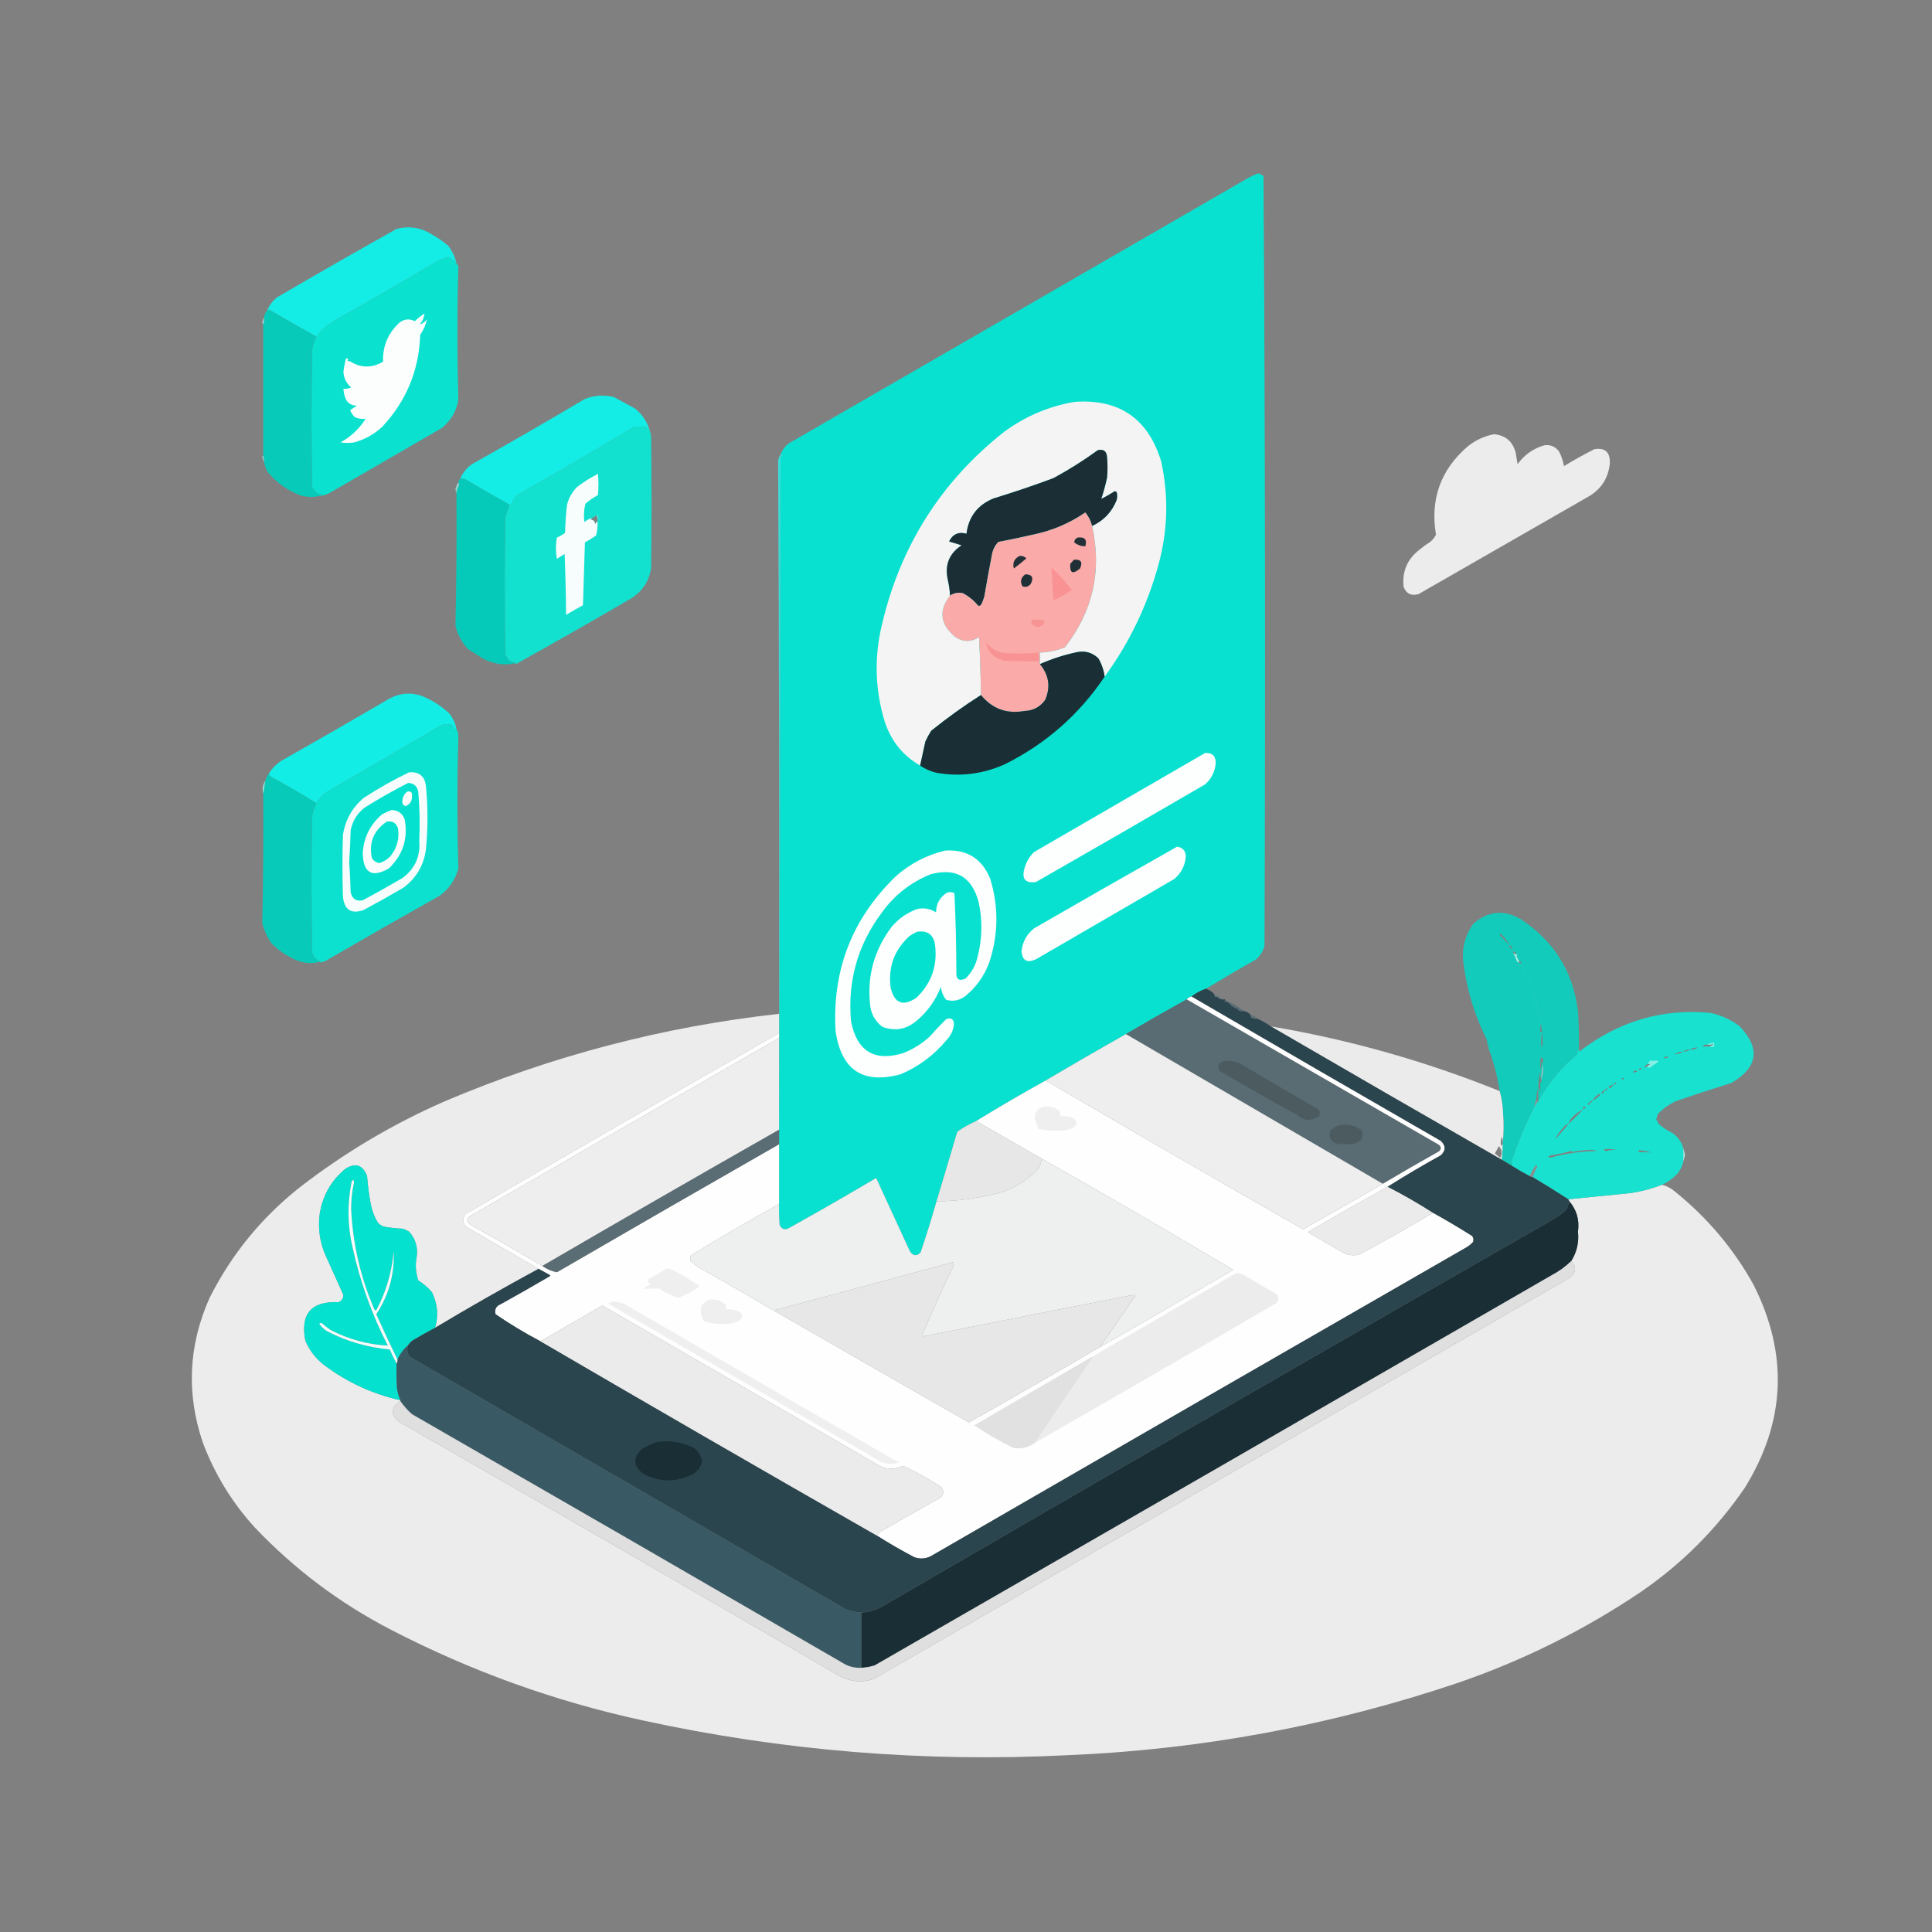 <?xml version="1.0" encoding="UTF-8"?>
<!DOCTYPE svg PUBLIC "-//W3C//DTD SVG 1.1//EN" "http://www.w3.org/Graphics/SVG/1.1/DTD/svg11.dtd">
<svg xmlns="http://www.w3.org/2000/svg" version="1.1" width="2000px" height="2000px" style="shape-rendering:geometricPrecision; text-rendering:geometricPrecision; image-rendering:optimizeQuality; fill-rule:evenodd; clip-rule:evenodd" xmlns:xlink="http://www.w3.org/1999/xlink">
<rect width="100%" height="100%" fill="#808080" stroke="none"/>
<g><path style="opacity:1" fill="#08e1cf" d="M 1248.5,1023.5 C 1243.02,1025.32 1238.02,1027.99 1233.5,1031.5C 1231.57,1032.11 1229.9,1033.11 1228.5,1034.5C 1207.33,1046.25 1186.33,1058.25 1165.5,1070.5C 1137.63,1086.26 1109.97,1102.26 1082.5,1118.5C 1058.14,1132.01 1034.14,1146.01 1010.5,1160.5C 1003.65,1163.51 997.149,1167.18 991,1171.5C 983.922,1195.56 976.756,1219.56 969.5,1243.5C 964.464,1261.31 958.964,1278.98 953,1296.5C 949.021,1300.64 945.355,1300.31 942,1295.5C 930.333,1270.17 918.667,1244.83 907,1219.5C 876.745,1237.38 846.245,1254.88 815.5,1272C 811.199,1273.27 808.366,1271.77 807,1267.5C 806.5,1260.51 806.334,1253.51 806.5,1246.5C 806.5,1225.83 806.5,1205.17 806.5,1184.5C 806.5,1179.5 806.5,1174.5 806.5,1169.5C 806.5,1169.17 806.5,1168.83 806.5,1168.5C 807.333,937 807.833,705.334 808,473.5C 809.511,472.436 809.677,471.103 808.5,469.5C 810.158,465.328 812.825,461.828 816.5,459C 975.199,367.32 1133.87,275.653 1292.5,184C 1295.71,182.226 1299.05,180.726 1302.5,179.5C 1304.61,180.034 1306.45,181.034 1308,182.5C 1309.66,448.087 1310,713.754 1309,979.5C 1307.38,984.779 1304.55,989.279 1300.5,993C 1282.94,1002.94 1265.61,1013.11 1248.5,1023.5 Z"/></g>
<g><path style="opacity:1" fill="#14ede5" d="M 472.5,272.5 C 470.139,269.593 467.139,267.593 463.5,266.5C 459.946,267.055 456.613,268.221 453.5,270C 418.248,290.868 382.748,311.368 347,331.5C 342.415,334.543 337.915,337.71 333.5,341C 331.636,343.688 329.636,346.188 327.5,348.5C 311.031,339.431 294.698,330.098 278.5,320.5C 277.817,320.863 277.15,321.196 276.5,321.5C 278.717,316.258 282.05,311.758 286.5,308C 327.576,283.934 368.909,260.267 410.5,237C 423.772,233.591 436.106,235.591 447.5,243C 453.437,246.217 458.937,250.051 464,254.5C 468.192,259.883 471.025,265.883 472.5,272.5 Z"/></g>
<g><path style="opacity:1" fill="#0ae1cf" d="M 472.5,272.5 C 473.249,273.531 473.915,274.698 474.5,276C 473.173,321.561 473.173,367.395 474.5,413.5C 472.756,425.197 467.089,435.03 457.5,443C 419.52,464.968 381.52,486.968 343.5,509C 339.56,511.591 335.227,513.091 330.5,513.5C 331.263,512.732 332.263,512.232 333.5,512C 328.217,511.385 324.717,508.551 323,503.5C 322.333,456.5 322.333,409.5 323,362.5C 323.822,357.537 325.322,352.871 327.5,348.5C 329.636,346.188 331.636,343.688 333.5,341C 337.915,337.71 342.415,334.543 347,331.5C 382.748,311.368 418.248,290.868 453.5,270C 456.613,268.221 459.946,267.055 463.5,266.5C 467.139,267.593 470.139,269.593 472.5,272.5 Z"/></g>
<g><path style="opacity:1" fill="#08cab9" d="M 327.5,348.5 C 325.322,352.871 323.822,357.537 323,362.5C 322.333,409.5 322.333,456.5 323,503.5C 324.717,508.551 328.217,511.385 333.5,512C 332.263,512.232 331.263,512.732 330.5,513.5C 324.178,514.86 317.844,514.694 311.5,513C 297.751,507.905 286.251,499.738 277,488.5C 275.218,485.368 274.052,482.035 273.5,478.5C 273.552,476.097 273.219,473.764 272.5,471.5C 272.5,426.167 272.5,380.833 272.5,335.5C 273.219,333.236 273.552,330.903 273.5,328.5C 273.707,325.759 274.707,323.426 276.5,321.5C 277.15,321.196 277.817,320.863 278.5,320.5C 294.698,330.098 311.031,339.431 327.5,348.5 Z"/></g>
<g><path style="opacity:0.996" fill="#fdfefe" d="M 439.5,324.5 C 438.963,328.856 437.297,332.689 434.5,336C 437.436,335.107 439.936,333.274 442,330.5C 440.813,336.219 438.48,341.553 435,346.5C 433.783,383.415 420.616,415.249 395.5,442C 387.142,449.679 377.476,455.013 366.5,458C 361.833,458.667 357.167,458.667 352.5,458C 363.261,452.073 371.927,443.906 378.5,433.5C 374.827,433.948 371.16,433.448 367.5,432C 365.213,429.93 363.547,427.43 362.5,424.5C 364.833,423 367.167,421.5 369.5,420C 362.947,419.822 358.781,416.655 357,410.5C 356.178,407.883 355.678,405.216 355.5,402.5C 358.32,402.752 360.986,402.252 363.5,401C 358.452,396.706 355.785,391.206 355.5,384.5C 356.194,380.14 357.028,375.806 358,371.5C 359.159,370.434 359.992,370.767 360.5,372.5C 359.167,372.833 359.167,373.167 360.5,373.5C 360.833,374.833 361.167,374.833 361.5,373.5C 372.844,381.039 384.511,381.373 396.5,374.5C 396.044,358.351 401.711,344.851 413.5,334C 418.574,330.154 423.908,329.654 429.5,332.5C 432.583,329.406 435.916,326.739 439.5,324.5 Z"/></g>
<g><path style="opacity:0.776" fill="#bbf2f0" d="M 273.5,328.5 C 273.552,330.903 273.219,333.236 272.5,335.5C 271.903,335.265 271.57,334.765 271.5,334C 271.954,331.97 272.62,330.137 273.5,328.5 Z"/></g>
<g><path style="opacity:1" fill="#13ede5" d="M 672.5,445.5 C 670.866,444.793 669.532,443.627 668.5,442C 664.5,441.333 660.5,441.333 656.5,442C 616.777,465.704 576.777,489.037 536.5,512C 533.09,514.394 530.923,517.561 530,521.5C 529.329,522.252 528.496,522.586 527.5,522.5C 512.095,513.959 496.762,505.125 481.5,496C 479.866,495.506 478.199,495.34 476.5,495.5C 479.153,489.006 483.486,483.84 489.5,480C 528.425,458.066 567.092,435.733 605.5,413C 615.277,409.209 625.277,408.542 635.5,411C 642.833,415 650.167,419 657.5,423C 664.89,428.957 669.89,436.457 672.5,445.5 Z"/></g>
<g><path style="opacity:1" fill="#f4f4f4" d="M 1143.5,700.5 C 1142.65,693.745 1140.48,687.412 1137,681.5C 1130.98,675.717 1123.81,673.55 1115.5,675C 1102.03,677.782 1089.03,681.949 1076.5,687.5C 1076.5,683.5 1076.5,679.5 1076.5,675.5C 1085.53,675.274 1094.2,673.44 1102.5,670C 1131.49,632.532 1140.83,590.699 1130.5,544.5C 1142.59,538.906 1151.09,529.906 1156,517.5C 1156.67,514.833 1156.67,512.167 1156,509.5C 1155.44,508.978 1154.77,508.645 1154,508.5C 1149.48,511.427 1144.81,514.093 1140,516.5C 1142.36,509.385 1144.36,502.052 1146,494.5C 1146.67,487.5 1146.67,480.5 1146,473.5C 1145.68,467.165 1142.51,464.665 1136.5,466C 1121.84,476.667 1106.51,486.333 1090.5,495C 1070.03,502.616 1049.37,509.616 1028.5,516C 1012.06,522.701 1002.73,534.868 1000.5,552.5C 992.339,550.246 986.339,552.913 982.5,560.5C 986.833,561.833 991.167,563.167 995.5,564.5C 982.796,572.753 977.962,584.42 981,599.5C 982.347,605.095 983.18,610.762 983.5,616.5C 971.561,632.057 973.228,646.223 988.5,659C 996.741,664.771 1005.07,664.938 1013.5,659.5C 1014.55,679.488 1015.22,699.488 1015.5,719.5C 997.654,730.839 980.488,743.173 964,756.5C 961.746,760.007 959.746,763.673 958,767.5C 956.12,775.834 954.286,784.167 952.5,792.5C 934.755,782.233 922.588,767.233 916,747.5C 905.783,714.149 904.783,680.483 913,646.5C 932.134,564.992 974.301,498.492 1039.5,447C 1061.33,430.924 1085.66,420.591 1112.5,416C 1158.61,412.776 1188.45,433.276 1202,477.5C 1209.97,513.709 1208.97,549.709 1199,585.5C 1187.39,627.388 1168.89,665.721 1143.5,700.5 Z"/></g>
<g><path style="opacity:1" fill="#12e1cf" d="M 672.5,445.5 C 673.185,447.414 673.685,449.414 674,451.5C 674.667,497.167 674.667,542.833 674,588.5C 671.689,602.28 664.523,612.78 652.5,620C 613.148,642.921 573.648,665.421 534,687.5C 533.601,687.272 533.435,686.938 533.5,686.5C 531.219,685.661 528.885,684.661 526.5,683.5C 525.542,681.376 524.375,679.376 523,677.5C 522.333,630.167 522.333,582.833 523,535.5C 524.478,531.199 525.978,526.866 527.5,522.5C 528.496,522.586 529.329,522.252 530,521.5C 530.923,517.561 533.09,514.394 536.5,512C 576.777,489.037 616.777,465.704 656.5,442C 660.5,441.333 664.5,441.333 668.5,442C 669.532,443.627 670.866,444.793 672.5,445.5 Z M 617.5,533.5 C 618.461,535.265 618.795,537.265 618.5,539.5C 617.685,540.429 616.852,541.429 616,542.5C 615.833,539.667 614.333,538.167 611.5,538C 612.056,537.617 612.389,537.117 612.5,536.5C 614.332,535.752 615.999,534.752 617.5,533.5 Z"/></g>
<g><path style="opacity:0.996" fill="#ececec" d="M 1546.5,449.5 C 1558.4,450.561 1565.9,456.894 1569,468.5C 1569.67,472.5 1570.33,476.5 1571,480.5C 1577.97,470.858 1587.14,464.358 1598.5,461C 1604.95,460.04 1610.11,462.207 1614,467.5C 1616.43,472.236 1618.1,477.236 1619,482.5C 1629.26,476.286 1639.76,470.453 1650.5,465C 1661.56,463.22 1666.9,468.053 1666.5,479.5C 1665.04,494.785 1657.71,506.285 1644.5,514C 1585.83,547.667 1527.17,581.333 1468.5,615C 1460.96,617.148 1455.8,614.648 1453,607.5C 1451.3,591.599 1456.8,578.766 1469.5,569C 1472.99,566.089 1476.66,563.422 1480.5,561C 1483.07,558.933 1485.07,556.433 1486.5,553.5C 1480.39,516.662 1491.39,486.162 1519.5,462C 1527.6,455.612 1536.6,451.446 1546.5,449.5 Z"/></g>
<g><path style="opacity:1" fill="#1b2e35" d="M 1130.5,544.5 C 1129.21,539.263 1126.88,534.596 1123.5,530.5C 1107.72,541.378 1090.39,548.878 1071.5,553C 1058.89,555.923 1046.22,558.589 1033.5,561C 1030.16,564.521 1027.99,568.688 1027,573.5C 1024.17,588.126 1021.5,602.792 1019,617.5C 1018.2,620.244 1017.2,622.911 1016,625.5C 1015.16,627.007 1014,627.507 1012.5,627C 1008.01,621.503 1002.68,617.169 996.5,614C 991.791,613.123 987.457,613.956 983.5,616.5C 983.18,610.762 982.347,605.095 981,599.5C 977.962,584.42 982.796,572.753 995.5,564.5C 991.167,563.167 986.833,561.833 982.5,560.5C 986.339,552.913 992.339,550.246 1000.5,552.5C 1002.73,534.868 1012.06,522.701 1028.5,516C 1049.37,509.616 1070.03,502.616 1090.5,495C 1106.51,486.333 1121.84,476.667 1136.5,466C 1142.51,464.665 1145.68,467.165 1146,473.5C 1146.67,480.5 1146.67,487.5 1146,494.5C 1144.36,502.052 1142.36,509.385 1140,516.5C 1144.81,514.093 1149.48,511.427 1154,508.5C 1154.77,508.645 1155.44,508.978 1156,509.5C 1156.67,512.167 1156.67,514.833 1156,517.5C 1151.09,529.906 1142.59,538.906 1130.5,544.5 Z"/></g>
<g><path style="opacity:0.655" fill="#aff2ed" d="M 272.5,471.5 C 273.219,473.764 273.552,476.097 273.5,478.5C 272.62,476.863 271.954,475.03 271.5,473C 271.57,472.235 271.903,471.735 272.5,471.5 Z"/></g>
<g><path style="opacity:0.816" fill="#2eefea" d="M 808.5,469.5 C 809.677,471.103 809.511,472.436 808,473.5C 807.833,705.334 807.333,937 806.5,1168.5C 806.5,1137.17 806.5,1105.83 806.5,1074.5C 806.5,1072.83 806.5,1071.17 806.5,1069.5C 806.5,1062.83 806.5,1056.17 806.5,1049.5C 806.832,858.46 806.499,667.46 805.5,476.5C 806.058,473.873 807.058,471.54 808.5,469.5 Z"/></g>
<g><path style="opacity:0.968" fill="#fdfefe" d="M 612.5,536.5 C 612.389,537.117 612.056,537.617 611.5,538C 614.333,538.167 615.833,539.667 616,542.5C 616.852,541.429 617.685,540.429 618.5,539.5C 618.825,544.599 618.325,549.599 617,554.5C 613.25,556.959 609.417,559.292 605.5,561.5C 604.833,583.167 604.167,604.833 603.5,626.5C 597.585,629.707 591.752,633.04 586,636.5C 585.833,615.492 585.333,594.492 584.5,573.5C 581.833,575.167 579.167,576.833 576.5,578.5C 575.167,571.167 575.167,563.833 576.5,556.5C 579.58,555.211 582.414,553.545 585,551.5C 585.176,541.791 585.842,532.124 587,522.5C 588.827,515.341 592.327,509.174 597.5,504C 604.246,498.875 611.412,494.375 619,490.5C 619.667,497.833 619.667,505.167 619,512.5C 614.318,515.007 609.985,518.007 606,521.5C 604.419,527.723 604.085,534.056 605,540.5C 607.157,538.505 609.657,537.172 612.5,536.5 Z"/></g>
<g><path style="opacity:1" fill="#06cab9" d="M 476.5,495.5 C 478.199,495.34 479.866,495.506 481.5,496C 496.762,505.125 512.095,513.959 527.5,522.5C 525.978,526.866 524.478,531.199 523,535.5C 522.333,582.833 522.333,630.167 523,677.5C 524.375,679.376 525.542,681.376 526.5,683.5C 528.885,684.661 531.219,685.661 533.5,686.5C 521.902,689.037 510.902,687.537 500.5,682C 495.167,678.667 489.833,675.333 484.5,672C 478.094,665.11 473.761,657.11 471.5,648C 472.497,602.239 472.83,556.405 472.5,510.5C 472.891,507.299 473.891,504.299 475.5,501.5C 475.137,500.817 474.804,500.15 474.5,499.5C 474.66,497.847 475.326,496.514 476.5,495.5 Z"/></g>
<g><path style="opacity:0.776" fill="#9ceae3" d="M 474.5,499.5 C 474.804,500.15 475.137,500.817 475.5,501.5C 473.891,504.299 472.891,507.299 472.5,510.5C 471.852,509.021 471.519,507.521 471.5,506C 472.132,503.585 473.132,501.418 474.5,499.5 Z"/></g>
<g><path style="opacity:1" fill="#faaaa9" d="M 1130.5,544.5 C 1140.83,590.699 1131.49,632.532 1102.5,670C 1094.2,673.44 1085.53,675.274 1076.5,675.5C 1076.5,679.5 1076.5,683.5 1076.5,687.5C 1085.89,698.715 1087.72,711.048 1082,724.5C 1076.78,731.86 1069.62,735.693 1060.5,736C 1042.1,739.261 1027.1,733.761 1015.5,719.5C 1015.22,699.488 1014.55,679.488 1013.5,659.5C 1005.07,664.938 996.741,664.771 988.5,659C 973.228,646.223 971.561,632.057 983.5,616.5C 987.457,613.956 991.791,613.123 996.5,614C 1002.68,617.169 1008.01,621.503 1012.5,627C 1014,627.507 1015.16,627.007 1016,625.5C 1017.2,622.911 1018.2,620.244 1019,617.5C 1021.5,602.792 1024.17,588.126 1027,573.5C 1027.99,568.688 1030.16,564.521 1033.5,561C 1046.22,558.589 1058.89,555.923 1071.5,553C 1090.39,548.878 1107.72,541.378 1123.5,530.5C 1126.88,534.596 1129.21,539.263 1130.5,544.5 Z"/></g>
<g><path style="opacity:0.369" fill="#c9f8f9" d="M 617.5,533.5 C 617.56,532.957 617.893,532.624 618.5,532.5C 619.797,534.973 619.797,537.307 618.5,539.5C 618.795,537.265 618.461,535.265 617.5,533.5 Z"/></g>
<g><path style="opacity:1" fill="#223137" d="M 1115.5,556.5 C 1122.87,555.529 1125.54,558.529 1123.5,565.5C 1119.41,565.566 1115.57,564.233 1112,561.5C 1112.11,559.203 1113.28,557.536 1115.5,556.5 Z"/></g>
<g><path style="opacity:1" fill="#213137" d="M 1055.5,575.5 C 1058.23,575.264 1060.56,576.097 1062.5,578C 1058.31,581.69 1053.98,585.19 1049.5,588.5C 1048,582.506 1050,578.173 1055.5,575.5 Z"/></g>
<g><path style="opacity:1" fill="#1f2f35" d="M 1111.5,579.5 C 1118.93,578.76 1121.1,581.76 1118,588.5C 1110.48,594.959 1107.15,593.293 1108,583.5C 1109.38,582.295 1110.54,580.962 1111.5,579.5 Z"/></g>
<g><path style="opacity:1" fill="#f99393" d="M 1088.5,587.5 C 1096.28,594.519 1103.28,602.353 1109.5,611C 1103.39,615.051 1097.06,618.551 1090.5,621.5C 1089.69,610.179 1089.02,598.845 1088.5,587.5 Z"/></g>
<g><path style="opacity:1" fill="#1f3036" d="M 1061.5,594.5 C 1068.52,594.688 1070.35,598.021 1067,604.5C 1064.79,607.29 1061.96,608.123 1058.5,607C 1055.73,602.009 1056.73,597.842 1061.5,594.5 Z"/></g>
<g><path style="opacity:1" fill="#f89393" d="M 1067.5,641.5 C 1071.51,641.334 1075.51,641.501 1079.5,642C 1080.31,642.308 1080.97,642.808 1081.5,643.5C 1078.16,649.703 1073.82,650.703 1068.5,646.5C 1067.69,644.929 1067.36,643.262 1067.5,641.5 Z"/></g>
<g><path style="opacity:1" fill="#1a2e35" d="M 1143.5,700.5 C 1117.15,739.68 1082.82,769.847 1040.5,791C 1017.68,801.306 994.017,804.306 969.5,800C 963.274,798.545 957.608,796.045 952.5,792.5C 954.286,784.167 956.12,775.834 958,767.5C 959.746,763.673 961.746,760.007 964,756.5C 980.488,743.173 997.654,730.839 1015.5,719.5C 1027.1,733.761 1042.1,739.261 1060.5,736C 1069.62,735.693 1076.78,731.86 1082,724.5C 1087.72,711.048 1085.89,698.715 1076.5,687.5C 1089.03,681.949 1102.03,677.782 1115.5,675C 1123.81,673.55 1130.98,675.717 1137,681.5C 1140.48,687.412 1142.65,693.745 1143.5,700.5 Z"/></g>
<g><path style="opacity:1" fill="#f99393" d="M 1020.5,664.5 C 1025.13,670.93 1031.46,674.763 1039.5,676C 1051.21,676.812 1062.88,676.645 1074.5,675.5C 1075.48,678.428 1075.82,681.428 1075.5,684.5C 1063.5,684.667 1051.5,684.5 1039.5,684C 1029.02,681.529 1022.68,675.029 1020.5,664.5 Z"/></g>
<g><path style="opacity:1" fill="#12ede5" d="M 472.5,754.5 C 471.5,754.5 470.5,754.5 469.5,754.5C 469.863,752.089 468.863,750.589 466.5,750C 463.072,749.299 459.738,749.632 456.5,751C 416.578,774.3 376.578,797.634 336.5,821C 332.836,824.146 329.836,827.646 327.5,831.5C 311.799,821.831 295.799,812.497 279.5,803.5C 278.614,802.675 278.281,801.675 278.5,800.5C 281.623,795.543 285.623,791.376 290.5,788C 328.33,766.586 365.997,744.919 403.5,723C 413.782,717.577 424.448,716.577 435.5,720C 446.564,724.278 456.397,730.444 465,738.5C 468.851,743.202 471.351,748.535 472.5,754.5 Z"/></g>
<g><path style="opacity:1" fill="#0ce1cf" d="M 472.5,754.5 C 473.845,757.051 474.511,759.884 474.5,763C 473.168,808.61 473.168,853.943 474.5,899C 471.396,910.545 465.063,919.879 455.5,927C 415.735,949.386 376.068,972.053 336.5,995C 334.899,995.273 333.399,995.773 332,996.5C 331.601,996.272 331.435,995.938 331.5,995.5C 327.095,993.588 324.261,990.255 323,985.5C 322.333,938.5 322.333,891.5 323,844.5C 323.96,839.928 325.46,835.595 327.5,831.5C 329.836,827.646 332.836,824.146 336.5,821C 376.578,797.634 416.578,774.3 456.5,751C 459.738,749.632 463.072,749.299 466.5,750C 468.863,750.589 469.863,752.089 469.5,754.5C 470.5,754.5 471.5,754.5 472.5,754.5 Z"/></g>
<g><path style="opacity:1" fill="#fdfefe" d="M 1247.5,779.5 C 1254.92,779.084 1258.58,782.584 1258.5,790C 1257.76,798.817 1254.09,806.151 1247.5,812C 1189.33,845.919 1131,879.586 1072.5,913C 1061.47,914.628 1057.47,909.962 1060.5,899C 1062.3,892.394 1065.63,886.727 1070.5,882C 1129.56,847.807 1188.56,813.64 1247.5,779.5 Z"/></g>
<g><path style="opacity:0.989" fill="#f9fdfd" d="M 423.5,799.5 C 434.167,798.762 440,803.762 441,814.5C 443,835.833 443,857.167 441,878.5C 438.949,895.446 431.116,908.946 417.5,919C 403.995,926.92 390.328,934.587 376.5,942C 363.732,946.529 356.565,942.029 355,928.5C 354.333,907.167 354.333,885.833 355,864.5C 357.377,848.906 364.543,836.073 376.5,826C 391.613,816.112 407.28,807.279 423.5,799.5 Z"/></g>
<g><path style="opacity:1" fill="#08cab9" d="M 278.5,800.5 C 278.281,801.675 278.614,802.675 279.5,803.5C 295.799,812.497 311.799,821.831 327.5,831.5C 325.46,835.595 323.96,839.928 323,844.5C 322.333,891.5 322.333,938.5 323,985.5C 324.261,990.255 327.095,993.588 331.5,995.5C 322.787,998.103 313.787,997.27 304.5,993C 295.704,988.854 287.87,983.354 281,976.5C 276.671,970.17 273.505,963.336 271.5,956C 272.475,911.396 272.808,866.563 272.5,821.5C 273.275,817.186 273.941,812.853 274.5,808.5C 275.304,805.558 276.638,802.891 278.5,800.5 Z"/></g>
<g><path style="opacity:1" fill="#99ebe4" d="M 274.5,808.5 C 273.941,812.853 273.275,817.186 272.5,821.5C 271.373,816.977 272.04,812.644 274.5,808.5 Z"/></g>
<g><path style="opacity:1" fill="#05e1cf" d="M 422.5,810.5 C 428.273,810.769 431.773,813.769 433,819.5C 434.461,836.476 434.794,853.476 434,870.5C 435.308,886.708 429.475,899.542 416.5,909C 402.995,916.92 389.328,924.587 375.5,932C 368.619,933.302 364.452,930.468 363,923.5C 362.705,913.155 362.205,902.821 361.5,892.5C 362.214,881.512 362.714,870.512 363,859.5C 364.907,849.85 369.741,842.017 377.5,836C 392.174,826.803 407.174,818.303 422.5,810.5 Z"/></g>
<g><path style="opacity:1" fill="#fbfdfc" d="M 421.5,819.5 C 425.24,818.741 426.907,820.241 426.5,824C 426.721,829.03 424.554,832.53 420,834.5C 417.472,833.803 416.306,832.136 416.5,829.5C 416.653,825.352 418.32,822.019 421.5,819.5 Z"/></g>
<g><path style="opacity:1" fill="#fafdfd" d="M 405.5,838.5 C 412.222,838.783 416.722,842.116 419,848.5C 422.529,868.247 417.029,885.08 402.5,899C 385.075,908.949 376.075,903.782 375.5,883.5C 376.435,867.129 383.102,853.629 395.5,843C 398.815,841.17 402.149,839.67 405.5,838.5 Z"/></g>
<g><path style="opacity:1" fill="#07e1cf" d="M 400.5,850.5 C 406.308,849.652 410.142,851.985 412,857.5C 413.603,868.356 410.936,878.023 404,886.5C 400.802,889.863 396.968,892.196 392.5,893.5C 389.345,892.85 386.845,891.183 385,888.5C 381.624,872.263 386.791,859.596 400.5,850.5 Z"/></g>
<g><path style="opacity:1" fill="#fdfefe" d="M 1218.5,876.5 C 1224.54,877.374 1227.54,880.874 1227.5,887C 1226.67,896.333 1222.67,904 1215.5,910C 1167.83,937.667 1120.17,965.333 1072.5,993C 1063.16,997.261 1058.16,994.428 1057.5,984.5C 1058.56,974.877 1062.9,967.043 1070.5,961C 1119.81,932.521 1169.14,904.354 1218.5,876.5 Z"/></g>
<g><path style="opacity:1" fill="#fdfefe" d="M 978.5,880.5 C 1000.95,879.136 1016.45,888.803 1025,909.5C 1033.94,938.586 1033.6,967.586 1024,996.5C 1018.9,1010.25 1010.74,1021.75 999.5,1031C 993.436,1035.7 986.769,1037.03 979.5,1035C 976.385,1031.06 974.552,1026.56 974,1021.5C 968.566,1035.59 960.066,1047.42 948.5,1057C 937.964,1065.73 926.297,1067.73 913.5,1063C 906.688,1057.89 902.522,1051.06 901,1042.5C 897.122,1011.81 904.455,984.143 923,959.5C 930.218,950.937 939.052,944.77 949.5,941C 956.574,939.535 963.074,940.701 969,944.5C 969.07,935.524 972.903,928.69 980.5,924C 983.099,923.231 985.599,923.398 988,924.5C 989.316,951.747 989.983,979.08 990,1006.5C 989.719,1013.9 992.885,1016.06 999.5,1013C 1005.86,1006.78 1010.03,999.275 1012,990.5C 1016.88,971.439 1017.21,952.439 1013,933.5C 1005.93,907.551 989.432,898.051 963.5,905C 942.866,913.3 926.033,926.467 913,944.5C 887.871,978.008 877.205,1015.67 881,1057.5C 887.298,1088.56 905.465,1099.39 935.5,1090C 945.546,1085.95 954.546,1080.28 962.5,1073C 967.935,1066.81 973.602,1060.81 979.5,1055C 984.726,1053.14 987.392,1054.98 987.5,1060.5C 986.817,1066.73 984.317,1072.06 980,1076.5C 966.97,1092.21 951.136,1104.05 932.5,1112C 893.451,1122.71 870.951,1107.87 865,1067.5C 861.276,1004.32 882.109,950.825 927.5,907C 942.351,893.909 959.351,885.076 978.5,880.5 Z"/></g>
<g><path style="opacity:1" fill="#13cbba" d="M 1633.5,1046.5 C 1634.27,1058.15 1634.6,1069.82 1634.5,1081.5C 1634.5,1082.17 1634.5,1082.83 1634.5,1083.5C 1633.83,1086.03 1633.17,1088.69 1632.5,1091.5C 1616.34,1105.15 1603.01,1121.15 1592.5,1139.5C 1592.5,1138.5 1592.5,1137.5 1592.5,1136.5C 1592.83,1134.5 1593.17,1132.5 1593.5,1130.5C 1594.46,1128.74 1594.79,1126.74 1594.5,1124.5C 1594.5,1123.17 1594.5,1121.83 1594.5,1120.5C 1595.17,1120.5 1595.5,1120.17 1595.5,1119.5C 1595.5,1119.17 1595.5,1118.83 1595.5,1118.5C 1597.12,1113.08 1597.78,1107.42 1597.5,1101.5C 1597.5,1101.17 1597.5,1100.83 1597.5,1100.5C 1597.5,1099.17 1597.5,1097.83 1597.5,1096.5C 1597.63,1092.15 1597.3,1087.82 1596.5,1083.5C 1596.81,1086.71 1596.48,1089.71 1595.5,1092.5C 1594.51,1097.31 1594.18,1102.31 1594.5,1107.5C 1594.5,1108.17 1594.5,1108.83 1594.5,1109.5C 1593.34,1114.63 1592.67,1119.97 1592.5,1125.5C 1591.21,1129.27 1590.54,1133.27 1590.5,1137.5C 1589.47,1139.96 1588.8,1142.63 1588.5,1145.5C 1579.09,1163.88 1571.09,1183.05 1564.5,1203C 1565.66,1204.26 1565.66,1205.43 1564.5,1206.5C 1561.13,1204.49 1557.8,1202.49 1554.5,1200.5C 1555.19,1195.2 1555.53,1189.86 1555.5,1184.5C 1556.66,1174.01 1556.83,1163.34 1556,1152.5C 1555.7,1144.56 1554.53,1136.9 1552.5,1129.5C 1550.11,1114.13 1546.11,1098.96 1540.5,1084C 1541.46,1082.85 1541.12,1081.85 1539.5,1081C 1539.5,1079.67 1539.5,1078.33 1539.5,1077C 1526.01,1050.24 1517.68,1022.24 1514.5,993C 1513.62,979.924 1517.12,967.758 1525,956.5C 1539.79,943.212 1555.96,941.379 1573.5,951C 1608.37,973.586 1628.37,1005.42 1633.5,1046.5 Z M 1562.5,978.5 C 1559.57,975.062 1556.4,971.729 1553,968.5C 1552.33,967.833 1552.33,967.167 1553,966.5C 1557.14,969.795 1560.3,973.795 1562.5,978.5 Z M 1562.5,978.5 C 1563.83,979.167 1564.83,980.167 1565.5,981.5C 1565.57,981.938 1565.4,982.272 1565,982.5C 1564.29,981.619 1563.46,980.953 1562.5,980.5C 1562.5,979.833 1562.5,979.167 1562.5,978.5 Z M 1567.5,984.5 C 1568.17,985.5 1568.83,986.5 1569.5,987.5C 1569.57,987.938 1569.4,988.272 1569,988.5C 1568.29,987.619 1567.46,986.953 1566.5,986.5C 1566.33,985.508 1566.66,984.842 1567.5,984.5 Z M 1572.5,994.5 C 1573.91,994.973 1574.57,995.973 1574.5,997.5C 1573.83,997.167 1573.17,996.833 1572.5,996.5C 1572.5,995.833 1572.5,995.167 1572.5,994.5 Z M 1595.5,1059.5 C 1595.26,1062.61 1595.6,1065.61 1596.5,1068.5C 1595.83,1068.5 1595.17,1068.5 1594.5,1068.5C 1594.5,1068.17 1594.5,1067.83 1594.5,1067.5C 1594.19,1064.61 1594.53,1061.95 1595.5,1059.5 Z M 1596.5,1069.5 C 1597.02,1074.07 1597.02,1078.74 1596.5,1083.5C 1595.83,1083.5 1595.5,1083.17 1595.5,1082.5C 1595.18,1077.97 1595.52,1073.63 1596.5,1069.5 Z M 1596.5,1083.5 C 1597.3,1087.82 1597.63,1092.15 1597.5,1096.5C 1595.82,1095.82 1595.16,1094.48 1595.5,1092.5C 1596.48,1089.71 1596.81,1086.71 1596.5,1083.5 Z M 1597.5,1100.5 C 1597.5,1100.83 1597.5,1101.17 1597.5,1101.5C 1595.99,1106.93 1595.32,1112.6 1595.5,1118.5C 1594.52,1115.71 1594.19,1112.71 1594.5,1109.5C 1594.5,1108.83 1594.5,1108.17 1594.5,1107.5C 1595.32,1104.69 1595.82,1101.69 1596,1098.5C 1596.28,1099.42 1596.78,1100.08 1597.5,1100.5 Z M 1592.5,1125.5 C 1593.45,1126.92 1593.78,1128.59 1593.5,1130.5C 1593.17,1132.5 1592.83,1134.5 1592.5,1136.5C 1592.06,1133.04 1592.06,1129.37 1592.5,1125.5 Z"/></g>
<g><path style="opacity:1" fill="#04e1cf" d="M 949.5,964.5 C 960.338,963.002 966.505,967.668 968,978.5C 970.587,1000.02 964.087,1018.19 948.5,1033C 934.686,1042.17 925.852,1038.67 922,1022.5C 919.201,1001.23 925.701,983.392 941.5,969C 944.099,967.205 946.766,965.705 949.5,964.5 Z"/></g>
<g><path style="opacity:0.011" fill="#eafbfb" d="M 1562.5,980.5 C 1563.46,980.953 1564.29,981.619 1565,982.5C 1565.4,982.272 1565.57,981.938 1565.5,981.5C 1566.91,981.973 1567.57,982.973 1567.5,984.5C 1566.66,984.842 1566.33,985.508 1566.5,986.5C 1564.78,984.777 1563.45,982.777 1562.5,980.5 Z"/></g>
<g><path style="opacity:1" fill="#b2ede6" d="M 1566.5,986.5 C 1567.46,986.953 1568.29,987.619 1569,988.5C 1569.4,988.272 1569.57,987.938 1569.5,987.5C 1570.34,987.842 1570.67,988.508 1570.5,989.5C 1569.17,989.833 1569.17,990.167 1570.5,990.5C 1570.33,991.492 1570.66,992.158 1571.5,992.5C 1571.33,993.492 1571.66,994.158 1572.5,994.5C 1572.5,995.167 1572.5,995.833 1572.5,996.5C 1571.85,996.196 1571.18,995.863 1570.5,995.5C 1569.42,992.335 1568.08,989.335 1566.5,986.5 Z"/></g>
<g><path style="opacity:0.014" fill="#ebfbfb" d="M 1572.5,996.5 C 1573.17,996.833 1573.83,997.167 1574.5,997.5C 1574.83,1000.17 1575.17,1000.17 1575.5,997.5C 1577.34,999.849 1578.67,1002.52 1579.5,1005.5C 1580.4,1006.21 1580.74,1007.21 1580.5,1008.5C 1579.66,1008.84 1579.33,1009.51 1579.5,1010.5C 1577.41,1007.91 1576.07,1004.91 1575.5,1001.5C 1573.75,1000.34 1572.75,998.674 1572.5,996.5 Z"/></g>
<g><path style="opacity:0.015" fill="#f7fdfd" d="M 1581.5,1010.5 C 1582.93,1011.78 1583.6,1013.45 1583.5,1015.5C 1582.66,1015.84 1582.33,1016.51 1582.5,1017.5C 1581.46,1016.07 1580.8,1014.4 1580.5,1012.5C 1581.34,1012.16 1581.67,1011.49 1581.5,1010.5 Z"/></g>
<g><path style="opacity:0.016" fill="#f7fdfe" d="M 1583.5,1015.5 C 1584.93,1016.78 1585.6,1018.45 1585.5,1020.5C 1584.66,1020.84 1584.33,1021.51 1584.5,1022.5C 1583.07,1021.22 1582.4,1019.55 1582.5,1017.5C 1583.34,1017.16 1583.67,1016.49 1583.5,1015.5 Z"/></g>
<g><path style="opacity:0.012" fill="#f8fefd" d="M 1585.5,1020.5 C 1586.4,1021.21 1586.74,1022.21 1586.5,1023.5C 1585.66,1023.84 1585.33,1024.51 1585.5,1025.5C 1584.6,1024.79 1584.26,1023.79 1584.5,1022.5C 1585.34,1022.16 1585.67,1021.49 1585.5,1020.5 Z"/></g>
<g><path style="opacity:0.999" fill="#6d7e85" d="M 1256.5,1028.5 C 1260.33,1030.25 1264,1032.25 1267.5,1034.5C 1264.31,1035.04 1261.81,1034.04 1260,1031.5C 1259.59,1031.96 1259.09,1032.29 1258.5,1032.5C 1257.64,1031.23 1256.97,1029.9 1256.5,1028.5 Z"/></g>
<g><path style="opacity:0.019" fill="#f0fcfc" d="M 1587.5,1026.5 C 1588.4,1027.21 1588.74,1028.21 1588.5,1029.5C 1589.4,1030.21 1589.74,1031.21 1589.5,1032.5C 1590.61,1034.6 1591.28,1036.93 1591.5,1039.5C 1592.91,1042.22 1593.58,1045.22 1593.5,1048.5C 1592.57,1049.57 1592.23,1050.9 1592.5,1052.5C 1590.21,1044.68 1588.21,1036.68 1586.5,1028.5C 1587.34,1028.16 1587.67,1027.49 1587.5,1026.5 Z"/></g>
<g><path style="opacity:1" fill="#596c73" d="M 1228.5,1034.5 C 1315.47,1084.65 1402.47,1134.82 1489.5,1185C 1492.17,1187.33 1492.17,1189.67 1489.5,1192C 1469.98,1202.93 1450.64,1214.09 1431.5,1225.5C 1342.83,1173.83 1254.17,1122.17 1165.5,1070.5C 1186.33,1058.25 1207.33,1046.25 1228.5,1034.5 Z"/></g>
<g><path style="opacity:1" fill="#586d73" d="M 1268.5,1035.5 C 1275.33,1038.41 1281.67,1042.08 1287.5,1046.5C 1284.45,1047.41 1281.95,1046.41 1280,1043.5C 1278.44,1044.35 1277.44,1043.68 1277,1041.5C 1276.67,1041.83 1276.33,1042.17 1276,1042.5C 1274.04,1040.03 1271.71,1038.03 1269,1036.5C 1268.67,1036.83 1268.33,1037.17 1268,1037.5C 1267.31,1036.56 1267.47,1035.9 1268.5,1035.5 Z"/></g>
<g><path style="opacity:0.999" fill="#ececec" d="M 806.5,1049.5 C 806.5,1056.17 806.5,1062.83 806.5,1069.5C 697.863,1131.48 589.529,1193.98 481.5,1257C 478.633,1261.59 478.966,1265.92 482.5,1270C 507.669,1284.36 532.669,1298.86 557.5,1313.5C 521.416,1333.04 485.749,1353.38 450.5,1374.5C 454.061,1361.68 452.894,1349.34 447,1337.5C 442.892,1332.79 438.225,1328.79 433,1325.5C 430.191,1317.15 429.691,1308.65 431.5,1300C 432.458,1290.41 429.791,1282.07 423.5,1275C 421.5,1274 419.5,1273 417.5,1272C 411.116,1271.76 404.782,1271.09 398.5,1270C 395.452,1269.39 392.952,1267.89 391,1265.5C 387.693,1259.92 385.359,1253.92 384,1247.5C 382.068,1237.59 380.735,1227.59 380,1217.5C 375.642,1205.91 368.142,1203.41 357.5,1210C 342.882,1222.05 334.049,1237.55 331,1256.5C 328.995,1271.39 330.995,1285.72 337,1299.5C 343.161,1313.16 349.328,1326.82 355.5,1340.5C 355.451,1344.1 353.784,1346.6 350.5,1348C 322.348,1346.86 310.848,1360.03 316,1387.5C 320.171,1397.68 326.671,1406.18 335.5,1413C 359.103,1430.82 385.437,1442.99 414.5,1449.5C 414.5,1449.83 414.5,1450.17 414.5,1450.5C 404.21,1457.07 403.877,1464.24 413.5,1472C 565.096,1558.8 716.429,1646.13 867.5,1734C 879.205,1740.94 891.538,1742.27 904.5,1738C 1144.44,1599.69 1384.44,1461.36 1624.5,1323C 1631.67,1317.71 1632.34,1311.87 1626.5,1305.5C 1632.36,1296.22 1634.69,1286.05 1633.5,1275C 1635.21,1262.98 1632.21,1252.48 1624.5,1243.5C 1624.17,1242.83 1623.83,1242.17 1623.5,1241.5C 1645.15,1239.28 1666.82,1237.11 1688.5,1235C 1699.49,1233.28 1710.16,1230.45 1720.5,1226.5C 1725.68,1227.8 1730.35,1230.3 1734.5,1234C 1767.6,1260.75 1794.44,1292.59 1815,1329.5C 1851.6,1401.55 1848.6,1471.88 1806,1540.5C 1776.83,1583 1741,1618.83 1698.5,1648C 1639.8,1687.52 1576.8,1718.85 1509.5,1742C 1378.12,1786.29 1243.12,1811.29 1104.5,1817C 956.551,1824.46 810.217,1812.46 665.5,1781C 574.273,1761.21 487.273,1729.88 404.5,1687C 351.851,1659.74 305.017,1624.57 264,1581.5C 240.429,1555.71 222.429,1526.38 210,1493.5C 192.713,1442.58 195.047,1392.58 217,1343.5C 239.644,1298.51 270.811,1260.34 310.5,1229C 356.635,1193.25 406.635,1163.58 460.5,1140C 571.51,1092.92 686.843,1062.75 806.5,1049.5 Z"/></g>
<g><path style="opacity:1" fill="#18e1cf" d="M 1742.5,1188.5 C 1742.5,1193.17 1742.5,1197.83 1742.5,1202.5C 1741.32,1207.86 1738.82,1212.53 1735,1216.5C 1730.72,1220.72 1725.88,1224.05 1720.5,1226.5C 1710.16,1230.45 1699.49,1233.28 1688.5,1235C 1666.82,1237.11 1645.15,1239.28 1623.5,1241.5C 1611.3,1233.57 1598.97,1225.9 1586.5,1218.5C 1587.91,1214.68 1589.58,1211.02 1591.5,1207.5C 1592.61,1205.22 1593.94,1203.05 1595.5,1201C 1597.63,1200.46 1599.63,1199.62 1601.5,1198.5C 1600.5,1197.83 1599.5,1197.17 1598.5,1196.5C 1602.1,1191.61 1605.44,1186.61 1608.5,1181.5C 1607.5,1181.41 1606.67,1181.75 1606,1182.5C 1600.81,1190.23 1595.64,1197.9 1590.5,1205.5C 1587.68,1209.14 1585.34,1213.14 1583.5,1217.5C 1577,1214.09 1570.67,1210.42 1564.5,1206.5C 1565.66,1205.43 1565.66,1204.26 1564.5,1203C 1571.09,1183.05 1579.09,1163.88 1588.5,1145.5C 1589.74,1144.04 1590.74,1142.37 1591.5,1140.5C 1592.17,1140.5 1592.5,1140.17 1592.5,1139.5C 1603.01,1121.15 1616.34,1105.15 1632.5,1091.5C 1633.17,1088.69 1633.83,1086.03 1634.5,1083.5C 1634.34,1085.2 1634.51,1086.87 1635,1088.5C 1675.45,1057.26 1720.45,1043.92 1770,1048.5C 1780.9,1050.61 1791.07,1055.11 1800.5,1062C 1822.7,1085.03 1820.03,1104.7 1792.5,1121C 1773.34,1126.98 1754,1133.31 1734.5,1140C 1727.44,1143.4 1721.28,1147.9 1716,1153.5C 1715.65,1155.22 1715.15,1156.88 1714.5,1158.5C 1715.33,1160.17 1716.17,1161.83 1717,1163.5C 1721.41,1167.29 1726.24,1170.46 1731.5,1173C 1737.01,1176.98 1740.67,1182.15 1742.5,1188.5 Z M 1769.5,1083.5 C 1767.37,1083.15 1765.04,1083.15 1762.5,1083.5C 1763.93,1081.62 1765.6,1080.95 1767.5,1081.5C 1769.47,1081.74 1771.3,1081.41 1773,1080.5C 1773.17,1080.83 1773.33,1081.17 1773.5,1081.5C 1772.05,1082.17 1770.72,1082.84 1769.5,1083.5 Z M 1757.5,1084.5 C 1755.16,1086.04 1752.5,1086.71 1749.5,1086.5C 1751.84,1084.96 1754.5,1084.29 1757.5,1084.5 Z M 1749.5,1086.5 C 1747.49,1087.92 1745.15,1088.59 1742.5,1088.5C 1744.51,1087.08 1746.85,1086.41 1749.5,1086.5 Z M 1742.5,1088.5 C 1739.86,1090.31 1736.86,1091.31 1733.5,1091.5C 1736.14,1089.69 1739.14,1088.69 1742.5,1088.5 Z M 1727.5,1093.5 C 1726.71,1094.4 1725.71,1095.07 1724.5,1095.5C 1723.51,1095.67 1722.84,1095.34 1722.5,1094.5C 1724.12,1093.96 1725.78,1093.63 1727.5,1093.5 Z M 1705.5,1101.5 C 1706.5,1101.5 1707.5,1101.5 1708.5,1101.5C 1707.17,1102.5 1705.83,1103.5 1704.5,1104.5C 1703.5,1104.5 1702.5,1104.5 1701.5,1104.5C 1702.83,1103.5 1704.17,1102.5 1705.5,1101.5 Z M 1699.5,1105.5 C 1699.17,1106.5 1698.5,1107.17 1697.5,1107.5C 1696.83,1107.5 1696.5,1107.17 1696.5,1106.5C 1697.39,1105.89 1698.39,1105.56 1699.5,1105.5 Z M 1691.5,1108.5 C 1692.5,1108.5 1693.5,1108.5 1694.5,1108.5C 1694.5,1108.83 1694.5,1109.17 1694.5,1109.5C 1693.17,1109.83 1691.83,1110.17 1690.5,1110.5C 1690.83,1109.83 1691.17,1109.17 1691.5,1108.5 Z M 1678.5,1117.5 C 1679,1115.92 1680,1115.42 1681.5,1116C 1680.76,1117.04 1679.76,1117.54 1678.5,1117.5 Z M 1673.5,1120.5 C 1673.03,1121.91 1672.03,1122.57 1670.5,1122.5C 1670.97,1121.09 1671.97,1120.43 1673.5,1120.5 Z M 1670.5,1122.5 C 1669.47,1124.19 1668.14,1125.53 1666.5,1126.5C 1665.66,1126.16 1665.33,1125.49 1665.5,1124.5C 1667.17,1123.83 1668.83,1123.17 1670.5,1122.5 Z M 1663.5,1126.5 C 1663.5,1127.17 1663.5,1127.83 1663.5,1128.5C 1662.83,1128.5 1662.17,1128.5 1661.5,1128.5C 1661.83,1127.5 1662.5,1126.83 1663.5,1126.5 Z M 1661.5,1128.5 C 1660.79,1130.13 1659.63,1131.47 1658,1132.5C 1657.88,1130.26 1659.04,1128.93 1661.5,1128.5 Z M 1648.5,1139.5 C 1649.93,1136.9 1651.93,1134.73 1654.5,1133C 1655.33,1132.31 1656,1132.48 1656.5,1133.5C 1654.1,1135.91 1651.43,1137.91 1648.5,1139.5 Z M 1648.5,1139.5 C 1648.03,1140.91 1647.03,1141.57 1645.5,1141.5C 1645.97,1140.09 1646.97,1139.43 1648.5,1139.5 Z M 1644.5,1141.5 C 1644.83,1141.5 1645.17,1141.5 1645.5,1141.5C 1645.5,1142.17 1645.5,1142.83 1645.5,1143.5C 1644.83,1143.5 1644.17,1143.5 1643.5,1143.5C 1643.83,1142.83 1644.17,1142.17 1644.5,1141.5 Z M 1639.5,1145.5 C 1640.49,1145.33 1641.16,1145.66 1641.5,1146.5C 1640.5,1147.17 1639.5,1147.83 1638.5,1148.5C 1638.56,1147.39 1638.89,1146.39 1639.5,1145.5 Z M 1638.5,1148.5 C 1633.83,1153.83 1628.83,1158.83 1623.5,1163.5C 1624.07,1161.74 1624.91,1160.08 1626,1158.5C 1629.51,1154.33 1633.68,1151 1638.5,1148.5 Z M 1623.5,1163.5 C 1619.18,1169.15 1614.51,1174.49 1609.5,1179.5C 1612.16,1174.87 1615.33,1170.54 1619,1166.5C 1620.13,1164.86 1621.63,1163.86 1623.5,1163.5 Z M 1608.5,1181.5 C 1605.44,1186.61 1602.1,1191.61 1598.5,1196.5C 1599.5,1197.17 1600.5,1197.83 1601.5,1198.5C 1599.63,1199.62 1597.63,1200.46 1595.5,1201C 1593.94,1203.05 1592.61,1205.22 1591.5,1207.5C 1590.66,1207.16 1590.33,1206.49 1590.5,1205.5C 1595.64,1197.9 1600.81,1190.23 1606,1182.5C 1606.67,1181.75 1607.5,1181.41 1608.5,1181.5 Z M 1660.5,1189.5 C 1664.85,1189.33 1669.18,1189.5 1673.5,1190C 1669.64,1190.18 1665.98,1190.68 1662.5,1191.5C 1662.17,1191.5 1661.83,1191.5 1661.5,1191.5C 1661.17,1190.83 1660.83,1190.17 1660.5,1189.5 Z M 1643.5,1190.5 C 1647.04,1190.19 1650.38,1190.52 1653.5,1191.5C 1636.87,1191.74 1620.54,1194.07 1604.5,1198.5C 1602.29,1197.73 1602.63,1196.89 1605.5,1196C 1612.9,1194.89 1619.9,1193.39 1626.5,1191.5C 1627.09,1191.71 1627.59,1192.04 1628,1192.5C 1633.36,1191.41 1638.52,1190.74 1643.5,1190.5 Z M 1696.5,1190.5 C 1700.87,1191.07 1705.2,1191.9 1709.5,1193C 1705.49,1192.99 1701.16,1192.82 1696.5,1192.5C 1696.5,1191.83 1696.5,1191.17 1696.5,1190.5 Z"/></g>
<g><path style="opacity:0.999" fill="#607379" d="M 1294.5,1050.5 C 1297.33,1051.08 1299.66,1052.41 1301.5,1054.5C 1299.4,1054.8 1297.4,1054.47 1295.5,1053.5C 1294.87,1052.58 1294.54,1051.58 1294.5,1050.5 Z"/></g>
<g><path style="opacity:0.009" fill="#eefcfb" d="M 1633.5,1046.5 C 1635,1053.27 1635.67,1060.27 1635.5,1067.5C 1635.5,1072.35 1635.17,1077.01 1634.5,1081.5C 1634.6,1069.82 1634.27,1058.15 1633.5,1046.5 Z"/></g>
<g><path style="opacity:0.013" fill="#effcfb" d="M 1593.5,1048.5 C 1594.46,1050.26 1594.79,1052.26 1594.5,1054.5C 1595.45,1055.92 1595.78,1057.59 1595.5,1059.5C 1594.53,1061.95 1594.19,1064.61 1594.5,1067.5C 1593.28,1062.71 1592.61,1057.71 1592.5,1052.5C 1593.43,1051.43 1593.77,1050.1 1593.5,1048.5 Z"/></g>
<g><path style="opacity:0.992" fill="#ebebeb" d="M 1315.5,1062.5 C 1396.96,1076.28 1475.96,1098.61 1552.5,1129.5C 1554.53,1136.9 1555.7,1144.56 1556,1152.5C 1556.83,1163.34 1556.66,1174.01 1555.5,1184.5C 1555.53,1189.86 1555.19,1195.2 1554.5,1200.5C 1474.63,1154.74 1394.97,1108.74 1315.5,1062.5 Z M 1555.5,1184.5 C 1554.78,1184.92 1554.28,1185.58 1554,1186.5C 1553.1,1182.97 1553.43,1179.63 1555,1176.5C 1555.5,1179.15 1555.66,1181.81 1555.5,1184.5 Z M 1551.5,1186.5 C 1554.99,1190.01 1555.49,1194.01 1553,1198.5C 1551.07,1197.12 1549.24,1195.62 1547.5,1194C 1548.99,1191.53 1550.32,1189.03 1551.5,1186.5 Z"/></g>
<g><path style="opacity:1" fill="#fefefe" d="M 1233.5,1031.5 C 1319.27,1081.56 1405.27,1131.39 1491.5,1181C 1496.83,1186 1496.83,1191 1491.5,1196C 1472.77,1206.36 1454.44,1217.19 1436.5,1228.5C 1409.39,1243.56 1382.39,1258.89 1355.5,1274.5C 1354.17,1275.17 1354.17,1275.83 1355.5,1276.5C 1367.87,1283.68 1380.2,1290.85 1392.5,1298C 1397.08,1299.48 1401.74,1299.81 1406.5,1299C 1432.49,1285.01 1458.15,1270.51 1483.5,1255.5C 1497.22,1263.11 1510.72,1271.11 1524,1279.5C 1525.3,1281.36 1525.63,1283.36 1525,1285.5C 1523.13,1287.71 1520.96,1289.54 1518.5,1291C 1333.34,1397.41 1148.34,1504.08 963.5,1611C 957.949,1613.74 952.282,1614.07 946.5,1612C 933.11,1604.98 920.11,1597.48 907.5,1589.5C 908.642,1587.57 910.308,1586.07 912.5,1585C 931.757,1573.81 951.09,1562.81 970.5,1552C 976.64,1549.28 977.974,1545.11 974.5,1539.5C 961.85,1531.26 948.683,1523.92 935,1517.5C 927.228,1521.14 919.395,1521.31 911.5,1518C 815.619,1462.42 719.619,1406.92 623.5,1351.5C 602.127,1363.9 580.793,1376.23 559.5,1388.5C 543.447,1380.06 527.947,1370.72 513,1360.5C 511.709,1355.44 513.542,1351.94 518.5,1350C 535.295,1340.7 551.962,1331.2 568.5,1321.5C 569.833,1320.83 569.833,1320.17 568.5,1319.5C 564.816,1317.47 561.15,1315.47 557.5,1313.5C 532.669,1298.86 507.669,1284.36 482.5,1270C 478.966,1265.92 478.633,1261.59 481.5,1257C 589.529,1193.98 697.863,1131.48 806.5,1069.5C 806.5,1071.17 806.5,1072.83 806.5,1074.5C 699.661,1135.75 592.994,1197.25 486.5,1259C 482.495,1262.36 482.828,1265.36 487.5,1268C 512.357,1281.93 537.024,1296.09 561.5,1310.5C 566.131,1313.82 571.131,1315.99 576.5,1317C 653.058,1272.56 729.725,1228.39 806.5,1184.5C 806.5,1205.17 806.5,1225.83 806.5,1246.5C 775.794,1263.36 745.461,1281.03 715.5,1299.5C 714.359,1301.42 714.192,1303.42 715,1305.5C 717.682,1307.9 720.515,1310.06 723.5,1312C 749.939,1326.93 776.273,1342.1 802.5,1357.5C 869.273,1395.97 936.106,1434.3 1003,1472.5C 1048.42,1446.87 1093.59,1420.87 1138.5,1394.5C 1184.74,1368.26 1230.74,1341.59 1276.5,1314.5C 1210.89,1275.42 1144.89,1237.08 1078.5,1199.5C 1055.84,1186.5 1033.17,1173.5 1010.5,1160.5C 1034.14,1146.01 1058.14,1132.01 1082.5,1118.5C 1170.83,1170.25 1259.66,1221.58 1349,1272.5C 1376.53,1256.98 1404.03,1241.32 1431.5,1225.5C 1450.64,1214.09 1469.98,1202.93 1489.5,1192C 1492.17,1189.67 1492.17,1187.33 1489.5,1185C 1402.47,1134.82 1315.47,1084.65 1228.5,1034.5C 1229.9,1033.11 1231.57,1032.11 1233.5,1031.5 Z"/></g>
<g><path style="opacity:0.014" fill="#eafbfa" d="M 1594.5,1068.5 C 1595.17,1068.5 1595.83,1068.5 1596.5,1068.5C 1596.5,1068.83 1596.5,1069.17 1596.5,1069.5C 1595.52,1073.63 1595.18,1077.97 1595.5,1082.5C 1594.51,1078.03 1594.18,1073.36 1594.5,1068.5 Z"/></g>
<g><path style="opacity:1" fill="#eeeeee" d="M 1165.5,1070.5 C 1254.17,1122.17 1342.83,1173.83 1431.5,1225.5C 1404.03,1241.32 1376.53,1256.98 1349,1272.5C 1259.66,1221.58 1170.83,1170.25 1082.5,1118.5C 1109.97,1102.26 1137.63,1086.26 1165.5,1070.5 Z"/></g>
<g><path style="opacity:1" fill="#eeeeee" d="M 806.5,1074.5 C 806.5,1105.83 806.5,1137.17 806.5,1168.5C 806.5,1168.83 806.5,1169.17 806.5,1169.5C 724.57,1216.11 642.904,1263.11 561.5,1310.5C 537.024,1296.09 512.357,1281.93 487.5,1268C 482.828,1265.36 482.495,1262.36 486.5,1259C 592.994,1197.25 699.661,1135.75 806.5,1074.5 Z"/></g>
<g><path style="opacity:0.855" fill="#9ef6f1" d="M 1769.5,1083.5 C 1770.72,1082.84 1772.05,1082.17 1773.5,1081.5C 1773.33,1081.17 1773.17,1080.83 1773,1080.5C 1771.3,1081.41 1769.47,1081.74 1767.5,1081.5C 1769.51,1080.08 1771.85,1079.41 1774.5,1079.5C 1774.5,1080.83 1774.5,1082.17 1774.5,1083.5C 1772.83,1083.5 1771.17,1083.5 1769.5,1083.5 Z"/></g>
<g><path style="opacity:0.007" fill="#f6fefe" d="M 1722.5,1094.5 C 1722.84,1095.34 1723.51,1095.67 1724.5,1095.5C 1723.22,1096.93 1721.55,1097.6 1719.5,1097.5C 1719.16,1096.66 1718.49,1096.33 1717.5,1096.5C 1718.78,1095.07 1720.45,1094.4 1722.5,1094.5 Z"/></g>
<g><path style="opacity:1" fill="#4b5b60" d="M 1266.5,1098.5 C 1273.26,1097.67 1279.59,1098.83 1285.5,1102C 1311,1117.25 1336.67,1132.25 1362.5,1147C 1366.18,1148.93 1367.18,1151.76 1365.5,1155.5C 1357.39,1160.97 1349.73,1160.47 1342.5,1154C 1315.57,1139.3 1288.9,1124.13 1262.5,1108.5C 1259.89,1103.71 1261.22,1100.38 1266.5,1098.5 Z"/></g>
<g><path style="opacity:0.013" fill="#ecfcfa" d="M 1595.5,1092.5 C 1595.16,1094.48 1595.82,1095.82 1597.5,1096.5C 1597.5,1097.83 1597.5,1099.17 1597.5,1100.5C 1596.78,1100.08 1596.28,1099.42 1596,1098.5C 1595.82,1101.69 1595.32,1104.69 1594.5,1107.5C 1594.18,1102.31 1594.51,1097.31 1595.5,1092.5 Z"/></g>
<g><path style="opacity:1" fill="#87eee5" d="M 1714.5,1097.5 C 1715.21,1098.4 1716.21,1098.74 1717.5,1098.5C 1714.23,1100.81 1710.9,1103.14 1707.5,1105.5C 1706.58,1104.87 1705.58,1104.54 1704.5,1104.5C 1705.83,1103.5 1707.17,1102.5 1708.5,1101.5C 1707.5,1101.5 1706.5,1101.5 1705.5,1101.5C 1706.61,1100.34 1707.61,1099.01 1708.5,1097.5C 1710.48,1098.62 1712.48,1098.62 1714.5,1097.5 Z"/></g>
<g><path style="opacity:0.009" fill="#e9fcfc" d="M 1696.5,1106.5 C 1696.5,1107.17 1696.83,1107.5 1697.5,1107.5C 1697.03,1108.91 1696.03,1109.57 1694.5,1109.5C 1694.5,1109.17 1694.5,1108.83 1694.5,1108.5C 1693.5,1108.5 1692.5,1108.5 1691.5,1108.5C 1692.78,1107.07 1694.45,1106.4 1696.5,1106.5 Z"/></g>
<g><path style="opacity:0.012" fill="#f7fefd" d="M 1686.5,1111.5 C 1686.5,1111.83 1686.5,1112.17 1686.5,1112.5C 1685.83,1112.5 1685.5,1112.83 1685.5,1113.5C 1684.83,1113.5 1684.17,1113.5 1683.5,1113.5C 1683.97,1112.09 1684.97,1111.43 1686.5,1111.5 Z"/></g>
<g><path style="opacity:0.643" fill="#a1eeea" d="M 1597.5,1101.5 C 1597.78,1107.42 1597.12,1113.08 1595.5,1118.5C 1595.32,1112.6 1595.99,1106.93 1597.5,1101.5 Z"/></g>
<g><path style="opacity:0.008" fill="#f1fefd" d="M 1676.5,1117.5 C 1676.5,1117.83 1676.5,1118.17 1676.5,1118.5C 1675.83,1118.5 1675.5,1118.83 1675.5,1119.5C 1674.83,1119.5 1674.17,1119.5 1673.5,1119.5C 1673.97,1118.09 1674.97,1117.43 1676.5,1117.5 Z"/></g>
<g><path style="opacity:0.007" fill="#f3fcfc" d="M 1594.5,1109.5 C 1594.19,1112.71 1594.52,1115.71 1595.5,1118.5C 1595.5,1118.83 1595.5,1119.17 1595.5,1119.5C 1594.83,1119.5 1594.5,1119.83 1594.5,1120.5C 1593.17,1121.83 1593.17,1123.17 1594.5,1124.5C 1594.79,1126.74 1594.46,1128.74 1593.5,1130.5C 1593.78,1128.59 1593.45,1126.92 1592.5,1125.5C 1592.67,1119.97 1593.34,1114.63 1594.5,1109.5 Z"/></g>
<g><path style="opacity:0.009" fill="#f6fefe" d="M 1665.5,1124.5 C 1665.33,1125.49 1665.66,1126.16 1666.5,1126.5C 1666.03,1127.91 1665.03,1128.57 1663.5,1128.5C 1663.5,1127.83 1663.5,1127.17 1663.5,1126.5C 1663.83,1125.5 1664.5,1124.83 1665.5,1124.5 Z"/></g>
<g><path style="opacity:0.018" fill="#f2fcfd" d="M 1592.5,1125.5 C 1592.06,1129.37 1592.06,1133.04 1592.5,1136.5C 1592.5,1137.5 1592.5,1138.5 1592.5,1139.5C 1592.5,1140.17 1592.17,1140.5 1591.5,1140.5C 1591.74,1139.21 1591.4,1138.21 1590.5,1137.5C 1590.54,1133.27 1591.21,1129.27 1592.5,1125.5 Z"/></g>
<g><path style="opacity:0.012" fill="#eafcfc" d="M 1644.5,1141.5 C 1644.17,1142.17 1643.83,1142.83 1643.5,1143.5C 1644.17,1143.5 1644.83,1143.5 1645.5,1143.5C 1644.56,1144.97 1643.23,1145.97 1641.5,1146.5C 1641.16,1145.66 1640.49,1145.33 1639.5,1145.5C 1640.58,1143.41 1642.25,1142.08 1644.5,1141.5 Z"/></g>
<g><path style="opacity:0.149" fill="#eafdfb" d="M 1590.5,1137.5 C 1590.26,1138.79 1590.6,1139.79 1591.5,1140.5C 1590.74,1142.37 1589.74,1144.04 1588.5,1145.5C 1588.8,1142.63 1589.47,1139.96 1590.5,1137.5 Z"/></g>
<g><path style="opacity:1" fill="#efefef" d="M 1081.5,1145.5 C 1087,1145.12 1092,1146.46 1096.5,1149.5C 1097.47,1151.4 1097.8,1153.4 1097.5,1155.5C 1101.94,1155.21 1106.27,1155.71 1110.5,1157C 1115.83,1160.67 1115.83,1164.33 1110.5,1168C 1105.19,1169.97 1099.69,1170.8 1094,1170.5C 1087.41,1170.54 1080.91,1169.88 1074.5,1168.5C 1074.24,1165.98 1073.41,1163.65 1072,1161.5C 1069.82,1152.85 1072.98,1147.52 1081.5,1145.5 Z"/></g>
<g><path style="opacity:1" fill="#e7e7e7" d="M 1010.5,1160.5 C 1033.17,1173.5 1055.84,1186.5 1078.5,1199.5C 1078.02,1203.1 1076.86,1206.43 1075,1209.5C 1064.64,1220.85 1052.14,1229.01 1037.5,1234C 1014.24,1240.39 991.569,1243.56 969.5,1243.5C 976.756,1219.56 983.922,1195.56 991,1171.5C 997.149,1167.18 1003.65,1163.51 1010.5,1160.5 Z"/></g>
<g><path style="opacity:1" fill="#4c5b60" d="M 1388.5,1164.5 C 1396.55,1163.45 1403.72,1165.45 1410,1170.5C 1411.76,1177.76 1408.93,1182.26 1401.5,1184C 1395.83,1184.67 1390.17,1184.67 1384.5,1184C 1377.46,1181.7 1374.96,1177.2 1377,1170.5C 1380.3,1167.29 1384.14,1165.29 1388.5,1164.5 Z"/></g>
<g><path style="opacity:1" fill="#5b6d74" d="M 806.5,1169.5 C 806.5,1174.5 806.5,1179.5 806.5,1184.5C 729.725,1228.39 653.058,1272.56 576.5,1317C 571.131,1315.99 566.131,1313.82 561.5,1310.5C 642.904,1263.11 724.57,1216.11 806.5,1169.5 Z"/></g>
<g><path style="opacity:0.01" fill="#fefffe" d="M 1643.5,1190.5 C 1648.98,1189.51 1654.64,1189.18 1660.5,1189.5C 1660.83,1190.17 1661.17,1190.83 1661.5,1191.5C 1660.5,1191.5 1659.5,1191.5 1658.5,1191.5C 1657.83,1190.17 1657.17,1190.17 1656.5,1191.5C 1655.5,1191.5 1654.5,1191.5 1653.5,1191.5C 1650.38,1190.52 1647.04,1190.19 1643.5,1190.5 Z"/></g>
<g><path style="opacity:0.009" fill="#edfdfc" d="M 1660.5,1189.5 C 1662.64,1188.84 1664.97,1188.5 1667.5,1188.5C 1676.01,1188.91 1684.34,1189.58 1692.5,1190.5C 1688.63,1190.19 1684.96,1190.52 1681.5,1191.5C 1680.17,1191.5 1678.83,1191.5 1677.5,1191.5C 1677.17,1190.17 1676.83,1190.17 1676.5,1191.5C 1676.17,1191.5 1675.83,1191.5 1675.5,1191.5C 1675.17,1190.17 1674.83,1190.17 1674.5,1191.5C 1670.5,1191.5 1666.5,1191.5 1662.5,1191.5C 1665.98,1190.68 1669.64,1190.18 1673.5,1190C 1669.18,1189.5 1664.85,1189.33 1660.5,1189.5 Z"/></g>
<g><path style="opacity:0.01" fill="#fefffe" d="M 1695.5,1190.5 C 1695.83,1190.5 1696.17,1190.5 1696.5,1190.5C 1696.5,1191.17 1696.5,1191.83 1696.5,1192.5C 1693.29,1192.81 1690.29,1192.48 1687.5,1191.5C 1690.39,1191.81 1693.05,1191.47 1695.5,1190.5 Z"/></g>
<g><path style="opacity:0.808" fill="#acf7f4" d="M 1742.5,1188.5 C 1743.27,1190.68 1743.93,1193.02 1744.5,1195.5C 1743.93,1197.98 1743.27,1200.32 1742.5,1202.5C 1742.5,1197.83 1742.5,1193.17 1742.5,1188.5 Z"/></g>
<g><path style="opacity:1" fill="#eeefef" d="M 1078.5,1199.5 C 1144.89,1237.08 1210.89,1275.42 1276.5,1314.5C 1230.74,1341.59 1184.74,1368.26 1138.5,1394.5C 1150.91,1376.89 1163.25,1359.05 1175.5,1341C 1174.67,1340.83 1173.83,1340.67 1173,1340.5C 1101.03,1354.53 1028.53,1368.86 955.5,1383.5C 955.167,1383.17 954.833,1382.83 954.5,1382.5C 964.328,1358.84 974.828,1335.51 986,1312.5C 986.991,1310.55 987.325,1308.55 987,1306.5C 926.454,1322.97 865.788,1339.3 805,1355.5C 803.624,1355.68 802.791,1356.35 802.5,1357.5C 776.273,1342.1 749.939,1326.93 723.5,1312C 720.515,1310.06 717.682,1307.9 715,1305.5C 714.192,1303.42 714.359,1301.42 715.5,1299.5C 745.461,1281.03 775.794,1263.36 806.5,1246.5C 806.334,1253.51 806.5,1260.51 807,1267.5C 808.366,1271.77 811.199,1273.27 815.5,1272C 846.245,1254.88 876.745,1237.38 907,1219.5C 918.667,1244.83 930.333,1270.17 942,1295.5C 945.355,1300.31 949.021,1300.64 953,1296.5C 958.964,1278.98 964.464,1261.31 969.5,1243.5C 991.569,1243.56 1014.24,1240.39 1037.5,1234C 1052.14,1229.01 1064.64,1220.85 1075,1209.5C 1076.86,1206.43 1078.02,1203.1 1078.5,1199.5 Z"/></g>
<g><path style="opacity:0.108" fill="#f3fdfc" d="M 1590.5,1205.5 C 1590.33,1206.49 1590.66,1207.16 1591.5,1207.5C 1589.58,1211.02 1587.91,1214.68 1586.5,1218.5C 1585.39,1218.44 1584.39,1218.11 1583.5,1217.5C 1585.34,1213.14 1587.68,1209.14 1590.5,1205.5 Z"/></g>
<g><path style="opacity:1" fill="#04e1cf" d="M 450.5,1374.5 C 442.389,1378.77 434.389,1383.27 426.5,1388C 424.959,1389.37 423.625,1390.87 422.5,1392.5C 417.674,1396.66 414.008,1401.66 411.5,1407.5C 403.921,1392.01 396.588,1376.34 389.5,1360.5C 402.508,1340.8 408.508,1319.14 407.5,1295.5C 405.704,1316.69 399.871,1336.69 390,1355.5C 389.107,1356.71 388.274,1356.71 387.5,1355.5C 373.273,1322.43 365.273,1287.93 363.5,1252C 363.403,1242.54 364.403,1233.21 366.5,1224C 366.065,1220.94 365.232,1220.77 364,1223.5C 359.4,1246.2 359.734,1268.87 365,1291.5C 372.813,1326.94 384.98,1360.78 401.5,1393C 380.728,1391.89 361.061,1386.56 342.5,1377C 339.319,1374.91 336.319,1372.57 333.5,1370C 332.365,1369.25 331.365,1369.42 330.5,1370.5C 332.688,1373.52 335.355,1376.02 338.5,1378C 358.912,1388.52 380.579,1394.85 403.5,1397C 405.716,1401.93 408.05,1406.77 410.5,1411.5C 410.334,1420.17 410.5,1428.84 411,1437.5C 411.671,1441.68 412.838,1445.68 414.5,1449.5C 385.437,1442.99 359.103,1430.82 335.5,1413C 326.671,1406.18 320.171,1397.68 316,1387.5C 310.848,1360.03 322.348,1346.86 350.5,1348C 353.784,1346.6 355.451,1344.1 355.5,1340.5C 349.328,1326.82 343.161,1313.16 337,1299.5C 330.995,1285.72 328.995,1271.39 331,1256.5C 334.049,1237.55 342.882,1222.05 357.5,1210C 368.142,1203.41 375.642,1205.91 380,1217.5C 380.735,1227.59 382.068,1237.59 384,1247.5C 385.359,1253.92 387.693,1259.92 391,1265.5C 392.952,1267.89 395.452,1269.39 398.5,1270C 404.782,1271.09 411.116,1271.76 417.5,1272C 419.5,1273 421.5,1274 423.5,1275C 429.791,1282.07 432.458,1290.41 431.5,1300C 429.691,1308.65 430.191,1317.15 433,1325.5C 438.225,1328.79 442.892,1332.79 447,1337.5C 452.894,1349.34 454.061,1361.68 450.5,1374.5 Z"/></g>
<g><path style="opacity:1" fill="#ebebeb" d="M 1436.5,1228.5 C 1452.66,1236.75 1468.33,1245.75 1483.5,1255.5C 1458.15,1270.51 1432.49,1285.01 1406.5,1299C 1401.74,1299.81 1397.08,1299.48 1392.5,1298C 1380.2,1290.85 1367.87,1283.68 1355.5,1276.5C 1354.17,1275.83 1354.17,1275.17 1355.5,1274.5C 1382.39,1258.89 1409.39,1243.56 1436.5,1228.5 Z"/></g>
<g><path style="opacity:1" fill="#1a2e35" d="M 1624.5,1243.5 C 1632.21,1252.48 1635.21,1262.98 1633.5,1275C 1634.69,1286.05 1632.36,1296.22 1626.5,1305.5C 1620.55,1311.28 1613.88,1316.11 1606.5,1320C 1373,1454.92 1139.33,1589.59 905.5,1724C 900.937,1725.47 896.27,1726.31 891.5,1726.5C 891.5,1707.5 891.5,1688.5 891.5,1669.5C 898.507,1668.91 905.174,1667.08 911.5,1664C 1142.57,1529.66 1374.24,1396 1606.5,1263C 1612.23,1259.94 1617.4,1256.1 1622,1251.5C 1622.94,1248.75 1623.78,1246.08 1624.5,1243.5 Z"/></g>
<g><path style="opacity:1" fill="#e7e7e7" d="M 1138.5,1394.5 C 1093.59,1420.87 1048.42,1446.87 1003,1472.5C 936.106,1434.3 869.273,1395.97 802.5,1357.5C 802.791,1356.35 803.624,1355.68 805,1355.5C 865.788,1339.3 926.454,1322.97 987,1306.5C 987.325,1308.55 986.991,1310.55 986,1312.5C 974.828,1335.51 964.328,1358.84 954.5,1382.5C 954.833,1382.83 955.167,1383.17 955.5,1383.5C 1028.53,1368.86 1101.03,1354.53 1173,1340.5C 1173.83,1340.67 1174.67,1340.83 1175.5,1341C 1163.25,1359.05 1150.91,1376.89 1138.5,1394.5 Z"/></g>
<g><path style="opacity:1" fill="#2b454e" d="M 1248.5,1023.5 C 1251.54,1024.68 1254.21,1026.35 1256.5,1028.5C 1256.97,1029.9 1257.64,1031.23 1258.5,1032.5C 1259.09,1032.29 1259.59,1031.96 1260,1031.5C 1261.81,1034.04 1264.31,1035.04 1267.5,1034.5C 1268.17,1034.5 1268.5,1034.83 1268.5,1035.5C 1267.47,1035.9 1267.31,1036.56 1268,1037.5C 1268.33,1037.17 1268.67,1036.83 1269,1036.5C 1271.71,1038.03 1274.04,1040.03 1276,1042.5C 1276.33,1042.17 1276.67,1041.83 1277,1041.5C 1277.44,1043.68 1278.44,1044.35 1280,1043.5C 1281.95,1046.41 1284.45,1047.41 1287.5,1046.5C 1290.33,1047.08 1292.66,1048.41 1294.5,1050.5C 1294.54,1051.58 1294.87,1052.58 1295.5,1053.5C 1297.4,1054.47 1299.4,1054.8 1301.5,1054.5C 1306.53,1056.68 1311.2,1059.34 1315.5,1062.5C 1394.97,1108.74 1474.63,1154.74 1554.5,1200.5C 1557.8,1202.49 1561.13,1204.49 1564.5,1206.5C 1570.67,1210.42 1577,1214.09 1583.5,1217.5C 1584.39,1218.11 1585.39,1218.44 1586.5,1218.5C 1598.97,1225.9 1611.3,1233.57 1623.5,1241.5C 1623.83,1242.17 1624.17,1242.83 1624.5,1243.5C 1623.78,1246.08 1622.94,1248.75 1622,1251.5C 1617.4,1256.1 1612.23,1259.94 1606.5,1263C 1374.24,1396 1142.57,1529.66 911.5,1664C 905.174,1667.08 898.507,1668.91 891.5,1669.5C 885.996,1669.08 880.662,1667.92 875.5,1666C 725.264,1579.07 574.764,1491.9 424,1404.5C 421.427,1400.74 420.927,1396.74 422.5,1392.5C 423.625,1390.87 424.959,1389.37 426.5,1388C 434.389,1383.27 442.389,1378.77 450.5,1374.5C 485.749,1353.38 521.416,1333.04 557.5,1313.5C 561.15,1315.47 564.816,1317.47 568.5,1319.5C 569.833,1320.17 569.833,1320.83 568.5,1321.5C 551.962,1331.2 535.295,1340.7 518.5,1350C 513.542,1351.94 511.709,1355.44 513,1360.5C 527.947,1370.72 543.447,1380.06 559.5,1388.5C 675.138,1455.99 791.138,1522.99 907.5,1589.5C 920.11,1597.48 933.11,1604.98 946.5,1612C 952.282,1614.07 957.949,1613.74 963.5,1611C 1148.34,1504.08 1333.34,1397.41 1518.5,1291C 1520.96,1289.54 1523.13,1287.71 1525,1285.5C 1525.63,1283.36 1525.3,1281.36 1524,1279.5C 1510.72,1271.11 1497.22,1263.11 1483.5,1255.5C 1468.33,1245.75 1452.66,1236.75 1436.5,1228.5C 1454.44,1217.19 1472.77,1206.36 1491.5,1196C 1496.83,1191 1496.83,1186 1491.5,1181C 1405.27,1131.39 1319.27,1081.56 1233.5,1031.5C 1238.02,1027.99 1243.02,1025.32 1248.5,1023.5 Z"/></g>
<g><path style="opacity:1" fill="#ececec" d="M 1071.5,1493.5 C 1091.25,1463.9 1111.25,1434.4 1131.5,1405C 1131.27,1404.6 1130.94,1404.43 1130.5,1404.5C 1180.04,1375.72 1229.71,1346.89 1279.5,1318C 1283.11,1317.79 1286.45,1318.79 1289.5,1321C 1299.67,1327.25 1310,1333.25 1320.5,1339C 1323.65,1341.77 1324.15,1344.94 1322,1348.5C 1238.72,1397.22 1155.22,1445.56 1071.5,1493.5 Z"/></g>
<g><path style="opacity:1" fill="#efefef" d="M 689.5,1313.5 C 691.527,1313.34 693.527,1313.5 695.5,1314C 704.665,1319.08 713.665,1324.41 722.5,1330C 723.451,1330.72 723.617,1331.55 723,1332.5C 716.43,1337.09 709.43,1340.76 702,1343.5C 695.103,1341.3 688.603,1338.13 682.5,1334C 676.821,1333.8 671.155,1333.8 665.5,1334C 668.412,1332.76 671.079,1331.09 673.5,1329C 670.961,1327.9 670.295,1326.23 671.5,1324C 677.669,1320.64 683.669,1317.14 689.5,1313.5 Z"/></g>
<g><path style="opacity:1" fill="#efefef" d="M 734.5,1345.5 C 740.883,1344.48 746.383,1346.14 751,1350.5C 751.494,1352.13 751.66,1353.8 751.5,1355.5C 756.449,1354.96 761.116,1355.79 765.5,1358C 769.65,1361.58 769.316,1364.75 764.5,1367.5C 759.474,1369.96 754.14,1370.96 748.5,1370.5C 741.629,1370.79 734.962,1369.79 728.5,1367.5C 725.666,1362.51 724.833,1357.18 726,1351.5C 728.322,1348.6 731.155,1346.6 734.5,1345.5 Z"/></g>
<g><path style="opacity:1" fill="#efefef" d="M 632.5,1347.5 C 637.827,1346.98 642.827,1347.98 647.5,1350.5C 741.724,1405.23 836.058,1459.73 930.5,1514C 924.114,1516.13 917.781,1515.79 911.5,1513C 817.629,1458.3 723.629,1403.8 629.5,1349.5C 630.602,1348.82 631.602,1348.16 632.5,1347.5 Z"/></g>
<g><path style="opacity:1" fill="#ebebeb" d="M 907.5,1589.5 C 791.138,1522.99 675.138,1455.99 559.5,1388.5C 580.793,1376.23 602.127,1363.9 623.5,1351.5C 719.619,1406.92 815.619,1462.42 911.5,1518C 919.395,1521.31 927.228,1521.14 935,1517.5C 948.683,1523.92 961.85,1531.26 974.5,1539.5C 977.974,1545.11 976.64,1549.28 970.5,1552C 951.09,1562.81 931.757,1573.81 912.5,1585C 910.308,1586.07 908.642,1587.57 907.5,1589.5 Z"/></g>
<g><path style="opacity:1" fill="#f5fdfc" d="M 411.5,1407.5 C 411.768,1409.1 411.434,1410.43 410.5,1411.5C 408.05,1406.77 405.716,1401.93 403.5,1397C 380.579,1394.85 358.912,1388.52 338.5,1378C 335.355,1376.02 332.688,1373.52 330.5,1370.5C 331.365,1369.42 332.365,1369.25 333.5,1370C 336.319,1372.57 339.319,1374.91 342.5,1377C 361.061,1386.56 380.728,1391.89 401.5,1393C 384.98,1360.78 372.813,1326.94 365,1291.5C 359.734,1268.87 359.4,1246.2 364,1223.5C 365.232,1220.77 366.065,1220.94 366.5,1224C 364.403,1233.21 363.403,1242.54 363.5,1252C 365.273,1287.93 373.273,1322.43 387.5,1355.5C 388.274,1356.71 389.107,1356.71 390,1355.5C 399.871,1336.69 405.704,1316.69 407.5,1295.5C 408.508,1319.14 402.508,1340.8 389.5,1360.5C 396.588,1376.34 403.921,1392.01 411.5,1407.5 Z"/></g>
<g><path style="opacity:1" fill="#395a64" d="M 422.5,1392.5 C 420.927,1396.74 421.427,1400.74 424,1404.5C 574.764,1491.9 725.264,1579.07 875.5,1666C 880.662,1667.92 885.996,1669.08 891.5,1669.5C 891.5,1688.5 891.5,1707.5 891.5,1726.5C 884.238,1726.85 877.571,1725.02 871.5,1721C 723.33,1635.08 574.997,1549.41 426.5,1464C 421.915,1459.98 417.915,1455.48 414.5,1450.5C 414.5,1450.17 414.5,1449.83 414.5,1449.5C 412.838,1445.68 411.671,1441.68 411,1437.5C 410.5,1428.84 410.334,1420.17 410.5,1411.5C 411.434,1410.43 411.768,1409.1 411.5,1407.5C 414.008,1401.66 417.674,1396.66 422.5,1392.5 Z"/></g>
<g><path style="opacity:1" fill="#e1e1e1" d="M 1130.5,1404.5 C 1130.94,1404.43 1131.27,1404.6 1131.5,1405C 1111.25,1434.4 1091.25,1463.9 1071.5,1493.5C 1064.94,1498.3 1057.6,1500.13 1049.5,1499C 1035.21,1492.19 1021.55,1484.36 1008.5,1475.5C 1049.16,1451.83 1089.83,1428.17 1130.5,1404.5 Z"/></g>
<g><path style="opacity:1" fill="#dfdfe0" d="M 1626.5,1305.5 C 1632.34,1311.87 1631.67,1317.71 1624.5,1323C 1384.44,1461.36 1144.44,1599.69 904.5,1738C 891.538,1742.27 879.205,1740.94 867.5,1734C 716.429,1646.13 565.096,1558.8 413.5,1472C 403.877,1464.24 404.21,1457.07 414.5,1450.5C 417.915,1455.48 421.915,1459.98 426.5,1464C 574.997,1549.41 723.33,1635.08 871.5,1721C 877.571,1725.02 884.238,1726.85 891.5,1726.5C 896.27,1726.31 900.937,1725.47 905.5,1724C 1139.33,1589.59 1373,1454.92 1606.5,1320C 1613.88,1316.11 1620.55,1311.28 1626.5,1305.5 Z"/></g>
<g><path style="opacity:1" fill="#1a2e35" d="M 681.5,1492.5 C 694.516,1491 706.849,1493.17 718.5,1499C 729.441,1508.45 729.108,1517.45 717.5,1526C 700.511,1534.62 683.511,1534.62 666.5,1526C 655.351,1518.14 654.685,1509.48 664.5,1500C 669.888,1496.6 675.555,1494.1 681.5,1492.5 Z"/></g>
</svg>
